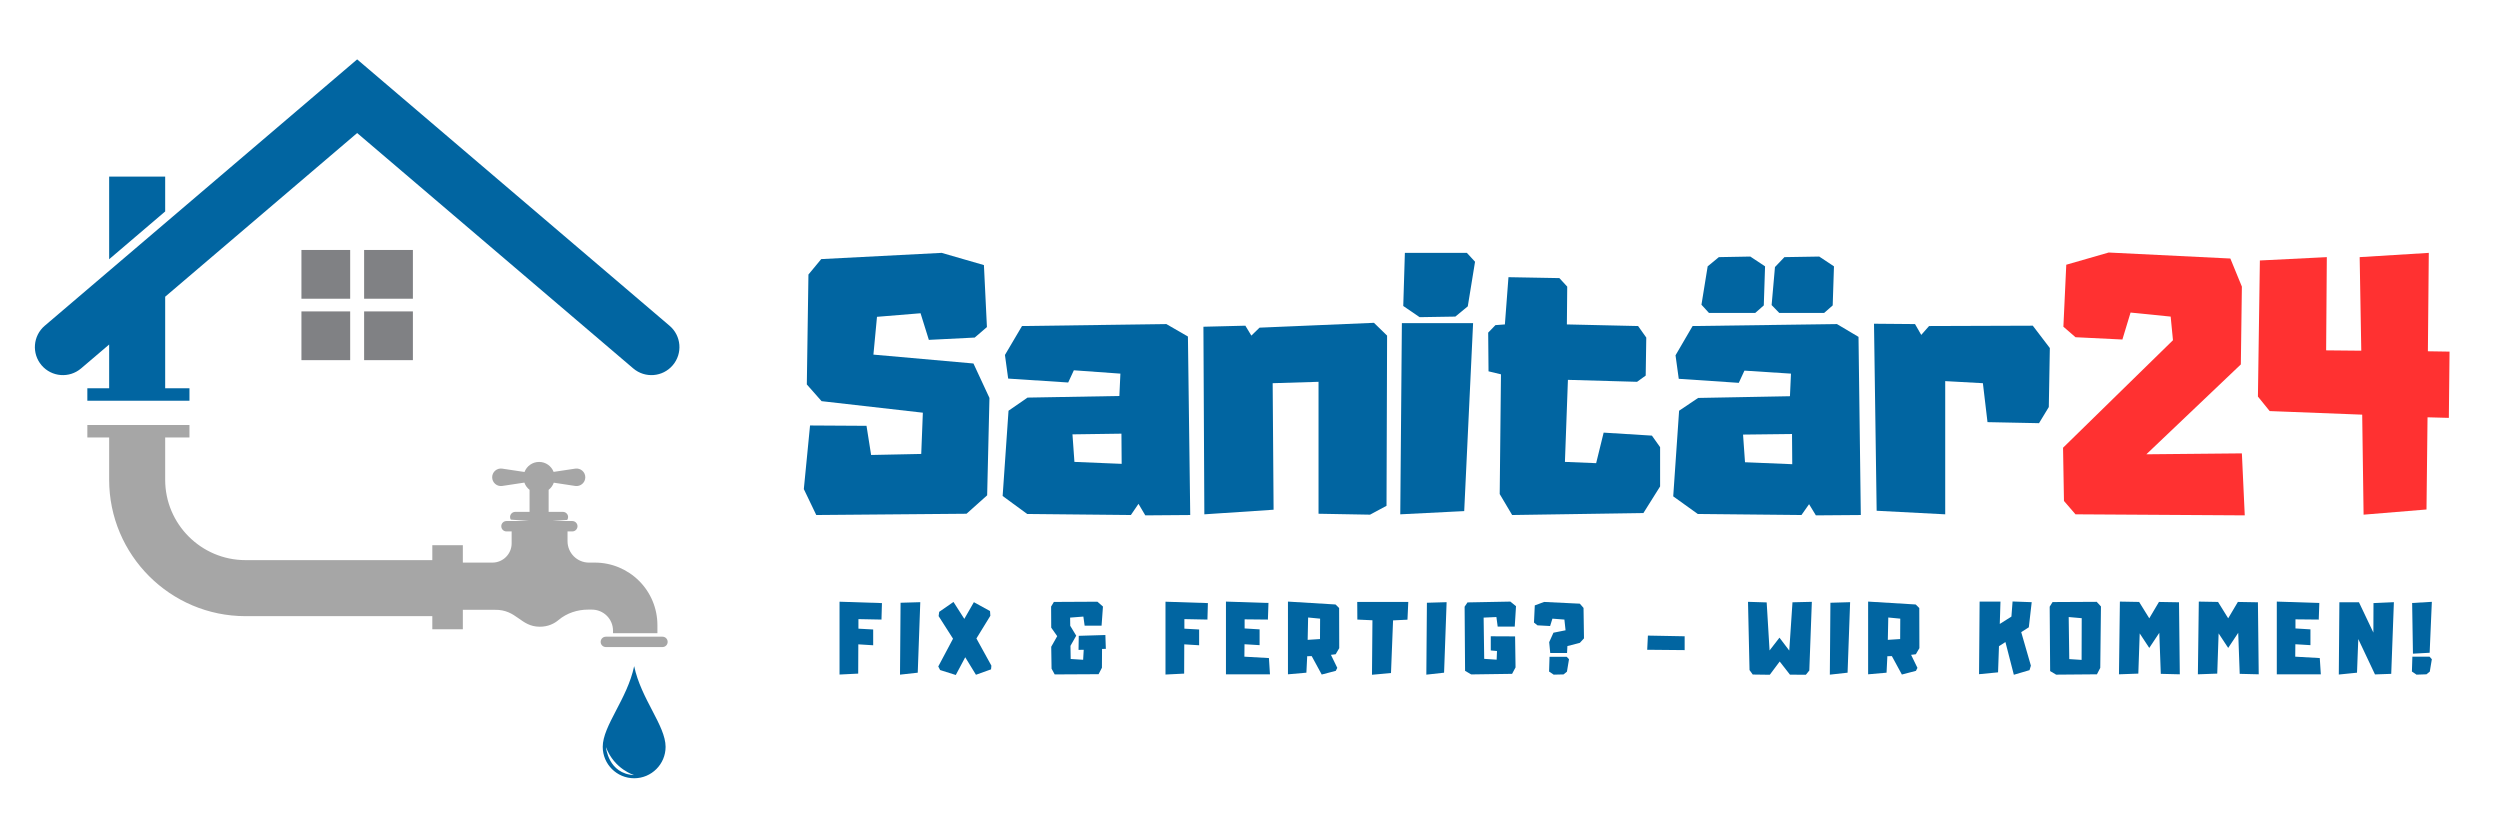 <svg version="1.0" preserveAspectRatio="xMidYMid meet" viewBox="12.5 75 339 110.25" zoomAndPan="magnify" xmlns:xlink="http://www.w3.org/1999/xlink" xmlns="http://www.w3.org/2000/svg" style="max-height: 500px" width="339" height="110.25"><defs><g/><clipPath id="ff7255fd80"><path clip-rule="nonzero" d="M 94.176 165.266 L 102.77 165.266 L 102.77 180.531 L 94.176 180.531 Z M 94.176 165.266"/></clipPath><clipPath id="c2afbbd0a0"><path clip-rule="nonzero" d="M 17.23 83.051 L 104.633 83.051 L 104.633 129.359 L 17.23 129.359 Z M 17.23 83.051"/></clipPath><clipPath id="0fc5419aa8"><rect height="46" y="0" width="227" x="0"/></clipPath></defs><g clip-path="url(#ff7255fd80)"><path fill-rule="nonzero" fill-opacity="1" d="M 94.668 176.316 C 95.82 179.34 98.492 180.102 98.492 180.102 C 94.973 179.945 94.668 176.316 94.668 176.316 Z M 94.23 176.273 C 94.23 178.625 96.141 180.531 98.492 180.531 C 100.844 180.531 102.754 178.625 102.754 176.273 C 102.754 173.402 99.426 169.789 98.492 165.328 C 97.562 169.789 94.23 173.402 94.23 176.273" fill="#0165a1"/></g><path fill-rule="nonzero" fill-opacity="1" d="M 95.625 160.52 L 95.625 160.863 L 101.645 160.863 L 101.645 159.762 C 101.645 157.516 100.754 155.359 99.164 153.773 C 97.574 152.184 95.418 151.289 93.172 151.289 L 92.363 151.289 C 90.758 151.289 89.457 149.988 89.457 148.383 L 89.457 147.062 L 90.105 147.062 C 90.492 147.062 90.809 146.746 90.809 146.355 C 90.809 145.969 90.492 145.652 90.105 145.652 L 87.363 145.652 L 89.414 145.5 C 89.488 145.391 89.535 145.258 89.535 145.113 C 89.535 144.723 89.219 144.41 88.832 144.41 L 86.895 144.41 L 86.895 141.422 C 87.211 141.176 87.457 140.84 87.594 140.453 L 90.5 140.895 C 91.219 141.004 91.867 140.445 91.867 139.719 C 91.867 138.992 91.219 138.438 90.5 138.547 L 87.57 138.988 C 87.266 138.195 86.5 137.637 85.602 137.637 C 84.695 137.637 83.926 138.203 83.625 139 L 80.602 138.547 C 79.883 138.438 79.238 138.992 79.238 139.719 C 79.238 140.445 79.883 141.004 80.602 140.895 L 83.605 140.441 C 83.742 140.832 83.988 141.172 84.309 141.422 L 84.309 144.41 L 82.371 144.41 C 81.98 144.41 81.664 144.723 81.664 145.113 C 81.664 145.242 81.703 145.359 81.762 145.461 L 84.297 145.652 L 81.176 145.652 C 80.785 145.652 80.473 145.969 80.473 146.355 C 80.473 146.746 80.785 147.062 81.176 147.062 L 81.879 147.062 L 81.879 148.676 C 81.879 150.121 80.711 151.289 79.266 151.289 L 75.262 151.289 L 75.262 148.926 L 71.121 148.926 L 71.121 150.953 L 45.793 150.953 C 39.785 150.953 34.898 146.066 34.898 140.059 L 34.898 134.32 L 38.191 134.32 L 38.191 132.629 L 24.344 132.629 L 24.344 134.32 L 27.301 134.32 L 27.301 140.059 C 27.301 150.258 35.594 158.551 45.793 158.551 L 71.121 158.551 L 71.121 160.324 L 75.262 160.324 L 75.262 157.691 L 79.59 157.691 C 82.586 157.633 83.055 159.984 85.699 159.984 C 86.832 159.984 87.66 159.559 88.242 159.07 C 89.355 158.133 90.793 157.664 92.246 157.664 L 92.766 157.664 C 93.523 157.664 94.25 157.965 94.789 158.5 C 95.324 159.035 95.625 159.762 95.625 160.52" fill="#a6a6a6"/><path fill-rule="nonzero" fill-opacity="1" d="M 102.332 161.336 L 94.656 161.336 C 94.266 161.336 93.949 161.648 93.949 162.039 C 93.949 162.43 94.266 162.742 94.656 162.742 L 102.332 162.742 C 102.719 162.742 103.035 162.43 103.035 162.039 C 103.035 161.648 102.719 161.336 102.332 161.336" fill="#a6a6a6"/><path fill-rule="nonzero" fill-opacity="1" d="M 34.898 98.945 L 27.301 98.945 L 27.301 110.152 L 34.898 103.672 L 34.898 98.945" fill="#0165a1"/><g clip-path="url(#c2afbbd0a0)"><path fill-rule="nonzero" fill-opacity="1" d="M 103.297 119.176 L 60.93 83.051 L 18.562 119.176 C 16.969 120.535 16.777 122.934 18.137 124.531 C 19.5 126.129 21.898 126.32 23.496 124.957 L 27.301 121.715 L 27.301 127.648 L 24.344 127.648 L 24.344 129.336 L 38.191 129.336 L 38.191 127.648 L 34.898 127.648 L 34.898 115.234 L 60.93 93.039 L 98.367 124.957 C 99.965 126.32 102.363 126.129 103.723 124.531 C 105.086 122.934 104.895 120.535 103.297 119.176" fill="#0165a1"/></g><path fill-rule="nonzero" fill-opacity="1" d="M 59.984 115.508 L 59.984 108.895 L 53.375 108.895 L 53.375 115.508 L 59.984 115.508" fill="#808184"/><path fill-rule="nonzero" fill-opacity="1" d="M 61.875 115.508 L 68.488 115.508 L 68.488 108.895 L 61.875 108.895 L 61.875 115.508" fill="#808184"/><path fill-rule="nonzero" fill-opacity="1" d="M 61.875 117.227 L 61.875 123.836 L 68.488 123.836 L 68.488 117.227 L 61.875 117.227" fill="#808184"/><path fill-rule="nonzero" fill-opacity="1" d="M 59.984 117.227 L 53.375 117.227 L 53.375 123.836 L 59.984 123.836 L 59.984 117.227" fill="#808184"/><g transform="matrix(1, 0, 0, 1, 119, 108)"><g clip-path="url(#0fc5419aa8)"><g fill-opacity="1" fill="#0165a1"><g transform="translate(1.608, 36.836)"><g><path d="M 23.891 -20.547 L 26.062 -15.875 L 25.75 -2.672 L 22.953 -0.172 L 2.578 0 L 0.891 -3.516 L 1.734 -12.141 L 9.391 -12.094 L 10.016 -8.141 L 16.812 -8.281 L 17.031 -13.875 L 3.297 -15.438 L 1.297 -17.703 L 1.516 -32.609 L 3.25 -34.703 L 19.578 -35.547 L 25.312 -33.891 L 25.719 -25.484 L 24.062 -24.062 L 17.844 -23.75 L 16.719 -27.359 L 10.812 -26.875 L 10.328 -21.75 Z M 23.891 -20.547"/></g></g></g><g fill-opacity="1" fill="#0165a1"><g transform="translate(28.567, 36.836)"><g><path d="M 26.016 -24.203 L 26.328 0 L 20.234 0.047 L 19.312 -1.516 L 18.281 0 L 4.219 -0.141 L 0.891 -2.578 L 1.688 -14.141 L 4.266 -15.922 L 16.719 -16.141 L 16.859 -19.172 L 10.547 -19.625 L 9.781 -17.969 L 1.641 -18.5 L 1.203 -21.703 L 3.516 -25.625 L 23.094 -25.891 Z M 17.031 -6.938 L 17 -11.031 L 10.359 -10.938 L 10.625 -7.203 Z M 17.031 -6.938"/></g></g></g><g fill-opacity="1" fill="#0165a1"><g transform="translate(55.793, 36.836)"><g><path d="M 24.016 -26.062 L 25.797 -24.328 L 25.719 -1.25 L 23.484 -0.047 L 16.5 -0.172 L 16.5 -18.062 L 10.281 -17.875 L 10.406 -0.719 L 1.016 -0.094 L 0.891 -25.531 L 6.578 -25.672 L 7.391 -24.328 L 8.5 -25.406 Z M 24.016 -26.062"/></g></g></g><g fill-opacity="1" fill="#0165a1"><g transform="translate(82.485, 36.836)"><g><path d="M 0.891 -0.094 L 1.109 -26.016 L 10.766 -26.016 L 9.562 -0.531 Z M 8.359 -26.906 L 3.516 -26.828 L 1.297 -28.344 L 1.516 -35.547 L 9.922 -35.547 L 11.031 -34.344 L 10.047 -28.297 Z M 8.359 -26.906"/></g></g></g><g fill-opacity="1" fill="#0165a1"><g transform="translate(94.407, 36.836)"><g><path d="M 24.203 -9.203 L 24.203 -3.875 L 21.938 -0.266 L 4.141 0 L 2.453 -2.844 L 2.625 -19.078 L 0.938 -19.484 L 0.891 -24.734 L 1.875 -25.75 L 3.156 -25.844 L 3.641 -32.25 L 10.547 -32.125 L 11.609 -30.969 L 11.562 -25.844 L 21.219 -25.625 L 22.328 -24.062 L 22.25 -18.906 L 21.078 -18.062 L 11.703 -18.328 L 11.297 -7.203 L 15.531 -7.031 L 16.547 -11.172 L 23.094 -10.766 Z M 24.203 -9.203"/></g></g></g><g fill-opacity="1" fill="#0165a1"><g transform="translate(119.498, 36.836)"><g><path d="M 26.016 -24.156 L 26.328 0 L 20.234 0.047 L 19.312 -1.469 L 18.281 0 L 4.219 -0.141 L 0.891 -2.531 L 1.688 -14.141 L 4.266 -15.875 L 16.719 -16.109 L 16.859 -19.172 L 10.547 -19.578 L 9.781 -17.922 L 1.641 -18.469 L 1.203 -21.656 L 3.516 -25.625 L 23.094 -25.891 Z M 10.625 -7.156 L 17.031 -6.891 L 17 -10.984 L 10.359 -10.906 Z M 12.016 -27.406 L 5.734 -27.406 L 4.719 -28.516 L 5.562 -33.719 L 7.078 -34.969 L 11.344 -35.047 L 13.344 -33.719 L 13.172 -28.422 Z M 21.359 -27.406 L 15.266 -27.406 L 14.234 -28.469 L 14.688 -33.625 L 15.969 -34.969 L 20.688 -35.047 L 22.688 -33.719 L 22.516 -28.422 Z M 21.359 -27.406"/></g></g></g><g fill-opacity="1" fill="#0165a1"><g transform="translate(146.724, 36.836)"><g><path d="M 22.422 -25.672 L 24.734 -22.641 L 24.594 -14.641 L 23.266 -12.453 L 16.281 -12.594 L 15.656 -17.875 L 10.547 -18.156 L 10.547 -0.094 L 1.25 -0.578 L 0.891 -25.938 L 6.453 -25.891 L 7.297 -24.422 L 8.359 -25.625 Z M 22.422 -25.672"/></g></g></g><g fill-opacity="1" fill="#ff3131"><g transform="translate(172.358, 36.836)"><g><path d="M 25.141 -8.359 L 25.531 0.047 L 2.578 -0.094 L 1.016 -1.906 L 0.891 -9.125 L 15.797 -23.703 L 15.484 -26.906 L 10.047 -27.453 L 8.938 -23.797 L 2.578 -24.109 L 0.938 -25.531 L 1.328 -33.938 L 7.078 -35.594 L 23.578 -34.781 L 25.141 -30.969 L 25 -20.422 L 12.188 -8.234 Z M 25.141 -8.359"/></g></g></g><g fill-opacity="1" fill="#ff3131"><g transform="translate(198.783, 36.836)"><g><path d="M 23.938 -22.203 L 26.875 -22.156 L 26.781 -13.172 L 23.891 -13.25 L 23.75 -0.75 L 15.219 -0.047 L 15.031 -13.609 L 2.484 -14.094 L 0.891 -16.062 L 1.156 -34.516 L 10.234 -34.969 L 10.141 -22.328 L 14.906 -22.281 L 14.688 -34.969 L 24.062 -35.547 Z M 23.938 -22.203"/></g></g></g></g></g><g fill-opacity="1" fill="#0165a1"><g transform="translate(126.091, 166.467)"><g><path d="M 5.938 -7.453 L 2.812 -7.516 L 2.812 -6.219 L 4.812 -6.109 L 4.812 -3.969 L 2.797 -4.094 L 2.781 -0.125 L 0.25 0 L 0.25 -9.875 L 6 -9.688 Z M 5.938 -7.453"/></g></g></g><g fill-opacity="1" fill="#0165a1"><g transform="translate(134.29, 166.467)"><g><path d="M 0.328 -9.734 L 3 -9.812 L 2.656 -0.25 L 0.25 0.016 Z M 0.328 -9.734"/></g></g></g><g fill-opacity="1" fill="#0165a1"><g transform="translate(139.48, 166.467)"><g><path d="M 5.422 -4.891 L 7.453 -1.203 L 7.406 -0.703 L 5.359 0.031 L 3.906 -2.344 L 2.625 0.062 L 0.5 -0.609 L 0.25 -1.094 L 2.25 -4.859 L 0.297 -7.922 L 0.375 -8.5 L 2.312 -9.844 L 3.781 -7.547 L 5.078 -9.812 L 7.266 -8.609 L 7.312 -7.969 Z M 5.422 -4.891"/></g></g></g><g fill-opacity="1" fill="#0165a1"><g transform="translate(149.134, 166.467)"><g/></g></g><g fill-opacity="1" fill="#0165a1"><g transform="translate(154.78, 166.467)"><g><path d="M 7.609 -5.359 L 7.672 -3.484 L 7.156 -3.469 L 7.141 -0.922 L 6.688 -0.047 L 0.734 -0.016 L 0.312 -0.797 L 0.266 -3.766 L 1.078 -5.203 L 0.266 -6.359 L 0.25 -9.219 L 0.625 -9.844 L 6.531 -9.875 L 7.281 -9.219 L 7.094 -6.625 L 4.797 -6.625 L 4.625 -7.859 L 2.828 -7.719 L 2.844 -6.609 L 3.656 -5.266 L 2.875 -3.891 L 2.906 -2.109 L 4.594 -2 L 4.672 -3.359 L 3.969 -3.344 L 4 -5.25 Z M 7.609 -5.359"/></g></g></g><g fill-opacity="1" fill="#0165a1"><g transform="translate(164.643, 166.467)"><g/></g></g><g fill-opacity="1" fill="#0165a1"><g transform="translate(170.29, 166.467)"><g><path d="M 5.938 -7.453 L 2.812 -7.516 L 2.812 -6.219 L 4.812 -6.109 L 4.812 -3.969 L 2.797 -4.094 L 2.781 -0.125 L 0.25 0 L 0.25 -9.875 L 6 -9.688 Z M 5.938 -7.453"/></g></g></g><g fill-opacity="1" fill="#0165a1"><g transform="translate(178.489, 166.467)"><g><path d="M 6.078 -2.234 L 6.219 -0.031 L 0.25 -0.031 L 0.25 -9.891 L 6.016 -9.703 L 5.938 -7.453 L 2.781 -7.484 L 2.781 -6.25 L 4.812 -6.125 L 4.812 -3.984 L 2.766 -4.109 L 2.75 -2.422 Z M 6.078 -2.234"/></g></g></g><g fill-opacity="1" fill="#0165a1"><g transform="translate(186.897, 166.467)"><g><path d="M 6.719 -2.75 L 6.078 -2.672 L 6.938 -0.906 L 6.734 -0.5 L 4.828 0 L 3.469 -2.5 L 2.859 -2.484 L 2.75 -0.25 L 0.25 -0.031 L 0.25 -9.891 L 6.703 -9.5 L 7.188 -9.016 L 7.203 -3.578 Z M 4.594 -4.812 L 4.609 -7.578 L 2.984 -7.734 L 2.922 -4.703 Z M 4.594 -4.812"/></g></g></g><g fill-opacity="1" fill="#0165a1"><g transform="translate(196.291, 166.467)"><g><path d="M 0.25 -9.844 L 7.172 -9.844 L 7.062 -7.438 L 5.109 -7.344 L 4.828 -0.203 L 2.25 0.031 L 2.312 -7.359 L 0.266 -7.453 Z M 0.25 -9.844"/></g></g></g><g fill-opacity="1" fill="#0165a1"><g transform="translate(205.661, 166.467)"><g><path d="M 0.328 -9.734 L 3 -9.812 L 2.656 -0.25 L 0.25 0.016 Z M 0.328 -9.734"/></g></g></g><g fill-opacity="1" fill="#0165a1"><g transform="translate(210.852, 166.467)"><g><path d="M 3.797 -5.188 L 7.094 -5.172 L 7.156 -0.969 L 6.688 -0.094 L 1.141 -0.016 L 0.312 -0.5 L 0.25 -9.203 L 0.641 -9.781 L 6.453 -9.891 L 7.219 -9.266 L 7.047 -6.5 L 4.734 -6.5 L 4.562 -7.797 L 2.828 -7.719 L 2.906 -2.125 L 4.594 -2.016 L 4.641 -3.188 L 3.797 -3.266 Z M 3.797 -5.188"/></g></g></g><g fill-opacity="1" fill="#0165a1"><g transform="translate(220.258, 166.467)"><g><path d="M 2.359 -2.406 L 4.688 -2.406 L 5 -2.078 L 4.719 -0.391 L 4.266 -0.016 L 2.922 0.016 L 2.297 -0.406 Z M 6.969 -9.031 L 7.031 -4.906 L 6.469 -4.297 L 4.781 -3.859 L 4.734 -2.922 L 2.453 -2.922 L 2.312 -4.391 L 2.891 -5.672 L 4.531 -6 L 4.375 -7.453 L 2.75 -7.578 L 2.438 -6.578 L 0.719 -6.672 L 0.25 -7.047 L 0.359 -9.375 L 1.625 -9.844 L 6.469 -9.609 Z M 6.969 -9.031"/></g></g></g><g fill-opacity="1" fill="#0165a1"><g transform="translate(229.48, 166.467)"><g/></g></g><g fill-opacity="1" fill="#0165a1"><g transform="translate(235.127, 166.467)"><g><path d="M 0.828 -5.281 L 5.812 -5.188 L 5.812 -3.312 L 0.734 -3.359 Z M 0.828 -5.281"/></g></g></g><g fill-opacity="1" fill="#0165a1"><g transform="translate(243.634, 166.467)"><g/></g></g><g fill-opacity="1" fill="#0165a1"><g transform="translate(249.28, 166.467)"><g><path d="M 6.281 -9.797 L 8.906 -9.859 L 8.562 -0.547 L 8.094 0.031 L 5.938 0.016 L 4.547 -1.766 L 3.203 0.031 L 0.891 0 L 0.453 -0.609 L 0.453 -0.688 L 0.25 -9.859 L 2.781 -9.781 L 3.172 -3.266 L 4.516 -5 L 5.844 -3.25 Z M 6.281 -9.797"/></g></g></g><g fill-opacity="1" fill="#0165a1"><g transform="translate(260.376, 166.467)"><g><path d="M 0.328 -9.734 L 3 -9.812 L 2.656 -0.25 L 0.25 0.016 Z M 0.328 -9.734"/></g></g></g><g fill-opacity="1" fill="#0165a1"><g transform="translate(265.567, 166.467)"><g><path d="M 6.719 -2.75 L 6.078 -2.672 L 6.938 -0.906 L 6.734 -0.5 L 4.828 0 L 3.469 -2.5 L 2.859 -2.484 L 2.75 -0.25 L 0.25 -0.031 L 0.25 -9.891 L 6.703 -9.5 L 7.188 -9.016 L 7.203 -3.578 Z M 4.594 -4.812 L 4.609 -7.578 L 2.984 -7.734 L 2.922 -4.703 Z M 4.594 -4.812"/></g></g></g><g fill-opacity="1" fill="#0165a1"><g transform="translate(274.961, 166.467)"><g/></g></g><g fill-opacity="1" fill="#0165a1"><g transform="translate(280.608, 166.467)"><g><path d="M 7 -6.406 L 5.969 -5.75 L 7.281 -1.203 L 7.094 -0.594 L 4.969 0.031 L 3.828 -4.406 L 2.953 -3.844 L 2.828 -0.297 L 0.25 -0.047 L 0.328 -9.891 L 3.156 -9.891 L 3.062 -6.859 L 4.641 -7.859 L 4.797 -9.906 L 7.391 -9.812 Z M 7 -6.406"/></g></g></g><g fill-opacity="1" fill="#0165a1"><g transform="translate(290.187, 166.467)"><g><path d="M 6.625 -9.859 L 7.203 -9.234 L 7.109 -0.906 L 6.656 -0.031 L 1.125 0.016 L 0.312 -0.469 L 0.25 -9.203 L 0.641 -9.828 Z M 2.828 -7.797 L 2.906 -2.094 L 4.578 -1.984 L 4.594 -7.641 Z M 2.828 -7.797"/></g></g></g><g fill-opacity="1" fill="#0165a1"><g transform="translate(299.582, 166.467)"><g><path d="M 8.391 -9.797 L 8.5 -0.031 L 5.922 -0.094 L 5.719 -5.656 L 4.359 -3.609 L 3.062 -5.578 L 2.875 -0.125 L 0.25 -0.031 L 0.375 -9.891 L 2.984 -9.844 L 4.359 -7.625 L 5.672 -9.844 Z M 8.391 -9.797"/></g></g></g><g fill-opacity="1" fill="#0165a1"><g transform="translate(310.283, 166.467)"><g><path d="M 8.391 -9.797 L 8.5 -0.031 L 5.922 -0.094 L 5.719 -5.656 L 4.359 -3.609 L 3.062 -5.578 L 2.875 -0.125 L 0.25 -0.031 L 0.375 -9.891 L 2.984 -9.844 L 4.359 -7.625 L 5.672 -9.844 Z M 8.391 -9.797"/></g></g></g><g fill-opacity="1" fill="#0165a1"><g transform="translate(320.984, 166.467)"><g><path d="M 6.078 -2.234 L 6.219 -0.031 L 0.25 -0.031 L 0.25 -9.891 L 6.016 -9.703 L 5.938 -7.453 L 2.781 -7.484 L 2.781 -6.25 L 4.812 -6.125 L 4.812 -3.984 L 2.766 -4.109 L 2.75 -2.422 Z M 6.078 -2.234"/></g></g></g><g fill-opacity="1" fill="#0165a1"><g transform="translate(329.392, 166.467)"><g><path d="M 4.953 -9.688 L 7.719 -9.812 L 7.359 -0.094 L 5.156 -0.016 L 2.891 -4.812 L 2.719 -0.25 L 0.25 0 L 0.328 -9.797 L 2.984 -9.797 L 4.938 -5.688 Z M 4.953 -9.688"/></g></g></g><g fill-opacity="1" fill="#0165a1"><g transform="translate(339.305, 166.467)"><g><path d="M 2.656 -2.953 L 0.391 -2.828 L 0.281 -9.703 L 2.953 -9.859 Z M 0.312 -2.422 L 2.641 -2.422 L 2.953 -2.078 L 2.672 -0.391 L 2.219 -0.031 L 0.875 0.016 L 0.25 -0.406 Z M 0.312 -2.422"/></g></g></g></svg>